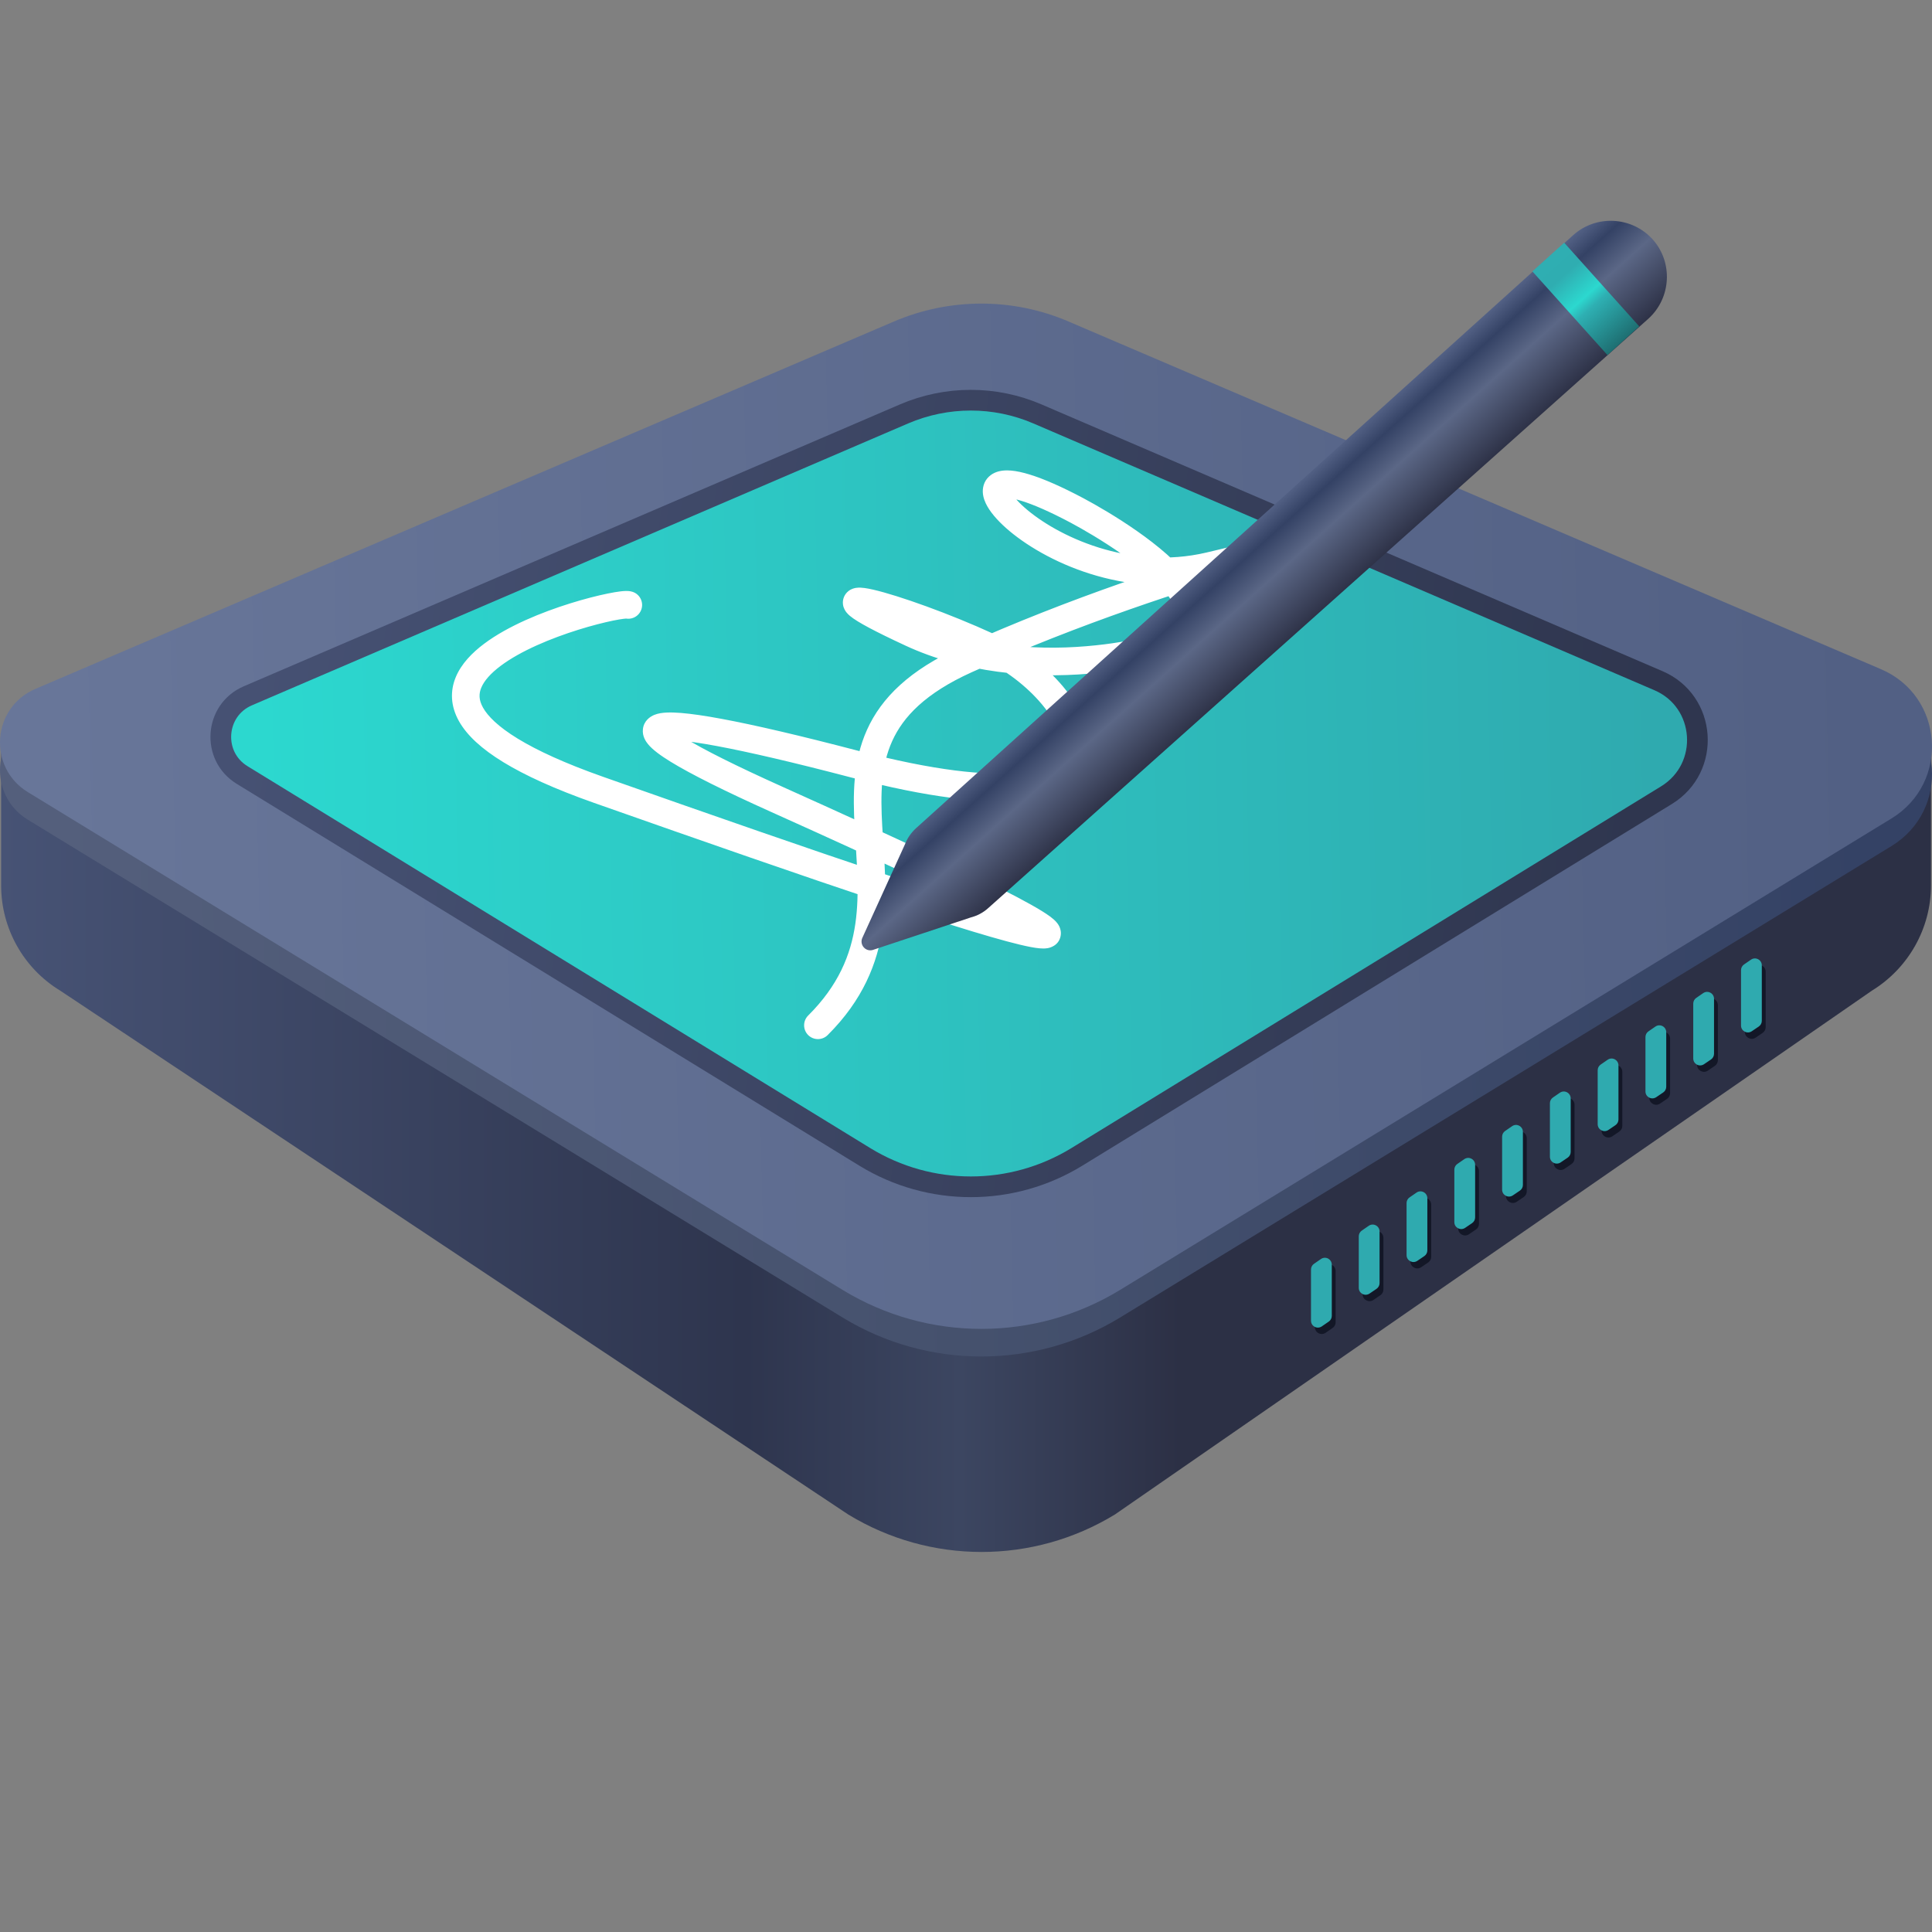 <svg width="140" height="140" viewBox="0 0 140 140" fill="none" xmlns="http://www.w3.org/2000/svg">
<rect x="0" y="0" width="140" height="140" fill="#808080" stroke="none"/>
<path d="M0.083 53.369V64.166C0.083 67.282 1.71 70.173 4.358 71.783L61.469 109.747C67.407 113.366 74.851 113.366 80.789 109.747L135.65 71.783C138.298 70.156 139.926 67.265 139.926 64.166V53.369H0.083Z" fill="url(#paint0_linear)"/>
<path d="M137.069 61.306L81.153 95.48C74.99 99.236 67.234 99.236 61.071 95.48L2.021 59.402C-0.904 57.619 -0.593 53.274 2.558 51.924L64.776 25.298C68.827 23.567 73.397 23.567 77.431 25.298L136.29 50.487C140.86 52.426 141.31 58.71 137.069 61.306Z" fill="url(#paint1_linear)"/>
<path d="M137.069 59.306L81.153 93.48C74.99 97.236 67.234 97.236 61.071 93.48L2.021 57.402C-0.904 55.619 -0.593 51.274 2.558 49.924L64.776 23.298C68.827 21.567 73.397 21.567 77.431 23.298L136.29 48.487C140.86 50.426 141.31 56.71 137.069 59.306Z" fill="url(#paint2_linear)"/>
<path d="M120.76 57.621L78.024 83.838C73.314 86.721 67.386 86.721 62.676 83.838L17.545 56.16C15.309 54.792 15.547 51.459 17.955 50.423L65.507 29.996C68.603 28.668 72.096 28.668 75.179 29.996L120.165 49.32C123.658 50.808 124.002 55.629 120.76 57.621Z" fill="url(#paint3_linear)" stroke="url(#paint4_linear)" stroke-width="1.5"/>
<path d="M45.218 44.787C45.743 44.959 46.308 44.673 46.48 44.148C46.652 43.623 46.365 43.059 45.841 42.887L45.218 44.787ZM43.364 57.231L43.031 58.174L43.031 58.174L43.364 57.231ZM56.289 57.924L55.879 58.836L55.879 58.836L56.289 57.924ZM61.886 55.359L62.139 54.392L62.139 54.392L61.886 55.359ZM71.606 46.852L71.189 47.761L71.189 47.761L71.606 46.852ZM66.01 45.864L66.432 44.958L66.43 44.957L66.01 45.864ZM78.814 47.822L78.729 46.826L78.728 46.826L78.814 47.822ZM78.052 36.993L78.522 36.111L78.521 36.11L78.052 36.993ZM87.651 41.013L87.422 40.039L87.422 40.039L87.651 41.013ZM69.995 47.805L70.407 48.716L70.407 48.716L69.995 47.805ZM58.564 73.588C58.173 73.978 58.171 74.611 58.56 75.003C58.95 75.394 59.583 75.396 59.975 75.007L58.564 73.588ZM45.841 42.887C45.635 42.819 45.433 42.822 45.35 42.824C45.231 42.826 45.102 42.837 44.973 42.852C44.712 42.883 44.388 42.938 44.023 43.013C43.29 43.163 42.343 43.403 41.315 43.724C39.284 44.359 36.82 45.345 35.079 46.651C34.209 47.303 33.434 48.098 33.033 49.052C32.609 50.062 32.645 51.163 33.255 52.253C33.837 53.292 34.912 54.276 36.475 55.231C38.051 56.194 40.199 57.175 43.031 58.174L43.696 56.288C40.94 55.315 38.933 54.389 37.519 53.525C36.092 52.653 35.343 51.889 35 51.276C34.686 50.715 34.695 50.26 34.877 49.827C35.082 49.337 35.544 48.802 36.279 48.251C37.744 47.152 39.948 46.247 41.912 45.633C42.881 45.331 43.764 45.108 44.425 44.972C44.757 44.904 45.022 44.86 45.207 44.839C45.3 44.827 45.359 44.824 45.388 44.823C45.454 44.822 45.359 44.834 45.218 44.787L45.841 42.887ZM43.031 58.174C51.215 61.059 58.248 63.503 63.663 65.307C69.046 67.101 72.903 68.287 74.682 68.624C74.911 68.668 75.124 68.701 75.313 68.718C75.485 68.734 75.704 68.745 75.916 68.707C76.025 68.688 76.709 68.557 76.854 67.837C76.916 67.525 76.827 67.27 76.76 67.131C76.691 66.988 76.603 66.878 76.538 66.805C76.303 66.541 75.913 66.274 75.496 66.016C75.046 65.737 74.448 65.402 73.703 65.008C70.73 63.438 65.209 60.836 56.699 57.012L55.879 58.836C64.393 62.662 69.859 65.24 72.769 66.777C73.495 67.16 74.048 67.472 74.445 67.717C74.643 67.84 74.792 67.94 74.9 68.019C75.016 68.105 75.05 68.142 75.045 68.136C75.043 68.133 75 68.087 74.959 68C74.919 67.918 74.839 67.712 74.893 67.442C74.954 67.141 75.142 66.947 75.297 66.848C75.43 66.764 75.543 66.743 75.57 66.738C75.625 66.728 75.619 66.738 75.499 66.727C75.395 66.717 75.249 66.696 75.054 66.659C73.437 66.353 69.724 65.219 64.295 63.41C58.898 61.612 51.878 59.172 43.696 56.288L43.031 58.174ZM56.699 57.012C53.313 55.489 50.982 54.318 49.635 53.489C48.934 53.058 48.607 52.783 48.505 52.658C48.437 52.574 48.61 52.732 48.576 53.053C48.53 53.486 48.199 53.642 48.168 53.655C48.139 53.667 48.191 53.642 48.397 53.632C48.584 53.623 48.842 53.629 49.179 53.656C49.852 53.709 50.767 53.841 51.933 54.058C54.259 54.491 57.501 55.246 61.633 56.327L62.139 54.392C57.989 53.307 54.694 52.537 52.298 52.092C51.102 51.869 50.11 51.724 49.338 51.662C48.952 51.631 48.603 51.62 48.3 51.635C48.016 51.648 47.694 51.688 47.409 51.805C47.122 51.923 46.652 52.225 46.587 52.844C46.533 53.352 46.805 53.738 46.956 53.922C47.292 54.334 47.883 54.759 48.587 55.193C50.051 56.093 52.483 57.309 55.879 58.836L56.699 57.012ZM61.633 56.327C67.299 57.81 71.305 58.255 74.008 57.97C76.685 57.689 78.453 56.621 78.842 54.746C79.194 53.052 78.263 51.221 77.031 49.749C75.754 48.224 73.943 46.824 72.023 45.943L71.189 47.761C72.838 48.517 74.411 49.735 75.497 51.033C76.629 52.384 77.042 53.58 76.884 54.34C76.764 54.918 76.171 55.732 73.799 55.981C71.454 56.228 67.726 55.854 62.139 54.392L61.633 56.327ZM72.024 45.943C68.783 44.455 65.094 43.148 63.295 42.733C63.065 42.68 62.849 42.637 62.659 42.611C62.492 42.589 62.26 42.566 62.036 42.599C61.935 42.614 61.702 42.658 61.481 42.832C61.187 43.064 61.033 43.434 61.088 43.816C61.129 44.102 61.275 44.298 61.341 44.381C61.422 44.482 61.513 44.566 61.589 44.63C61.874 44.87 62.347 45.154 62.964 45.484C63.604 45.826 64.469 46.252 65.589 46.771L66.43 44.957C65.328 44.446 64.501 44.037 63.906 43.72C63.288 43.39 62.984 43.19 62.877 43.1C62.854 43.081 62.87 43.091 62.901 43.129C62.916 43.148 63.033 43.289 63.067 43.529C63.116 43.866 62.977 44.2 62.718 44.403C62.533 44.549 62.357 44.573 62.332 44.577C62.26 44.588 62.257 44.575 62.389 44.593C62.497 44.608 62.649 44.636 62.846 44.681C64.465 45.055 68.018 46.304 71.189 47.761L72.024 45.943ZM65.587 46.771C69.847 48.755 74.748 49.175 78.9 48.819L78.728 46.826C74.806 47.163 70.281 46.751 66.432 44.958L65.587 46.771ZM78.899 48.819C80.845 48.653 82.393 48.383 83.596 48.02C84.787 47.66 85.715 47.186 86.342 46.559C87.004 45.896 87.291 45.096 87.22 44.248C87.153 43.453 86.779 42.709 86.316 42.06C85.39 40.764 83.862 39.513 82.409 38.495C80.936 37.462 79.449 36.605 78.522 36.111L77.581 37.875C78.457 38.343 79.871 39.158 81.261 40.133C82.672 41.122 83.968 42.214 84.688 43.223C85.048 43.726 85.203 44.124 85.227 44.416C85.247 44.654 85.189 44.883 84.927 45.146C84.629 45.444 84.053 45.793 83.018 46.105C81.994 46.414 80.595 46.667 78.729 46.826L78.899 48.819ZM78.521 36.11C76.902 35.25 75.61 34.692 74.614 34.386C74.117 34.233 73.667 34.134 73.272 34.1C72.893 34.068 72.472 34.085 72.093 34.253C71.657 34.446 71.326 34.822 71.239 35.33C71.164 35.764 71.29 36.167 71.427 36.462C71.706 37.062 72.254 37.69 72.916 38.277C75.579 40.634 81.48 43.492 87.88 41.986L87.422 40.039C81.814 41.358 76.556 38.827 74.242 36.779C73.66 36.264 73.35 35.853 73.241 35.618C73.184 35.496 73.233 35.532 73.21 35.669C73.173 35.881 73.021 36.03 72.902 36.082C72.841 36.109 72.875 36.074 73.1 36.093C73.309 36.111 73.612 36.17 74.026 36.297C74.854 36.552 76.022 37.047 77.582 37.876L78.521 36.11ZM87.879 41.986C91.504 41.136 93.258 40.674 93.575 40.573C93.587 40.569 93.646 40.551 93.707 40.524C93.722 40.518 93.768 40.497 93.823 40.465C93.852 40.446 93.925 40.395 93.967 40.36C94.037 40.293 94.2 40.062 94.269 39.888C94.309 39.571 94.111 39.007 93.909 38.804C93.778 38.722 93.56 38.637 93.481 38.62C93.36 38.599 93.262 38.606 93.249 38.607C93.163 38.612 93.084 38.629 93.081 38.629C93.053 38.635 93.022 38.642 92.992 38.648C92.871 38.676 92.672 38.725 92.408 38.793C91.874 38.932 91.043 39.157 89.975 39.465C85.708 40.696 77.605 43.262 69.582 46.894L70.407 48.716C78.308 45.139 86.31 42.603 90.529 41.387C91.582 41.083 92.396 40.862 92.91 40.729C93.169 40.662 93.344 40.619 93.433 40.599C93.455 40.594 93.466 40.592 93.469 40.591C93.498 40.586 93.44 40.599 93.364 40.603C93.353 40.604 93.257 40.611 93.138 40.59C93.059 40.573 92.841 40.489 92.711 40.406C92.509 40.204 92.311 39.64 92.35 39.324C92.42 39.15 92.583 38.919 92.652 38.853C92.694 38.818 92.766 38.767 92.795 38.749C92.848 38.717 92.891 38.698 92.904 38.693C92.953 38.671 92.989 38.661 92.968 38.668C92.742 38.739 91.074 39.183 87.422 40.039L87.879 41.986ZM69.582 46.894C65.923 48.549 63.875 50.558 62.827 52.883C61.797 55.167 61.803 57.612 61.931 59.95C62.193 64.717 62.93 69.247 58.564 73.588L59.975 75.007C65.087 69.922 64.177 64.376 63.928 59.84C63.801 57.525 63.835 55.511 64.65 53.705C65.445 51.941 67.058 50.231 70.407 48.716L69.582 46.894Z" fill="white"/>
<path d="M62.475 67.991L65.577 61.181C65.75 60.731 66.027 60.332 66.391 60.003L114.005 17.033C115.668 15.543 118.25 15.681 119.757 17.345C121.247 19.008 121.109 21.59 119.445 23.097L71.606 65.807C71.242 66.137 70.809 66.362 70.341 66.483L63.237 68.84C62.735 68.978 62.285 68.493 62.475 67.991Z" fill="url(#paint5_linear)"/>
<path d="M116.483 25.731L111.042 19.666L113.346 17.587L118.787 23.651L116.483 25.731Z" fill="url(#paint6_linear)"/>
<path d="M95.279 92.456C95.279 92.291 95.36 92.138 95.495 92.044L96.001 91.695C96.333 91.466 96.785 91.704 96.785 92.107V95.817C96.785 95.981 96.704 96.135 96.569 96.228L96.063 96.577C95.731 96.806 95.279 96.569 95.279 96.166V92.456ZM98.741 93.786C98.741 94.187 99.19 94.425 99.522 94.2L100.028 93.856C100.165 93.763 100.247 93.608 100.247 93.443V89.701C100.247 89.298 99.795 89.06 99.463 89.289L98.957 89.638C98.822 89.731 98.741 89.885 98.741 90.05V93.786ZM102.203 91.414C102.203 91.815 102.652 92.053 102.984 91.828L103.49 91.485C103.627 91.392 103.71 91.237 103.71 91.071V87.294C103.71 86.891 103.257 86.654 102.926 86.883L102.42 87.232C102.284 87.325 102.203 87.479 102.203 87.643V91.414ZM105.666 89.025C105.666 89.426 106.114 89.664 106.446 89.439L106.952 89.096C107.09 89.003 107.172 88.848 107.172 88.682V84.871C107.172 84.468 106.72 84.23 106.388 84.459L105.882 84.808C105.747 84.901 105.666 85.055 105.666 85.22V89.025ZM109.128 86.671C109.128 87.072 109.577 87.31 109.909 87.085L110.415 86.741C110.552 86.648 110.634 86.493 110.634 86.328V82.482C110.634 82.079 110.182 81.841 109.85 82.07L109.344 82.419C109.209 82.512 109.128 82.666 109.128 82.831V86.671ZM112.59 84.282C112.59 84.683 113.039 84.921 113.371 84.696L113.877 84.352C114.014 84.259 114.096 84.104 114.096 83.939V80.058C114.096 79.655 113.644 79.418 113.313 79.646L112.807 79.996C112.671 80.089 112.59 80.243 112.59 80.407V84.282ZM116.053 81.927C116.053 82.329 116.501 82.566 116.833 82.341L117.339 81.998C117.477 81.905 117.559 81.75 117.559 81.584V77.669C117.559 77.266 117.107 77.029 116.775 77.257L116.269 77.606C116.134 77.7 116.053 77.854 116.053 78.018V81.927ZM119.515 79.556C119.515 79.957 119.964 80.195 120.296 79.969L120.802 79.626C120.939 79.533 121.021 79.378 121.021 79.212V75.263C121.021 74.86 120.569 74.622 120.237 74.851L119.731 75.2C119.596 75.293 119.515 75.447 119.515 75.612V79.556ZM122.977 77.167C122.977 77.568 123.426 77.806 123.758 77.581L124.264 77.237C124.401 77.144 124.483 76.989 124.483 76.823V72.839C124.483 72.436 124.031 72.199 123.7 72.427L123.193 72.776C123.058 72.87 122.977 73.024 122.977 73.188V77.167ZM126.656 70.353C126.52 70.446 126.44 70.6 126.44 70.764V74.778C126.44 75.179 126.888 75.417 127.22 75.192L127.726 74.848C127.864 74.755 127.946 74.6 127.946 74.434V70.415C127.946 70.013 127.494 69.775 127.162 70.004L126.656 70.353Z" fill="#131727"/>
<path d="M95 91.993C95 91.828 95.081 91.674 95.216 91.581L95.722 91.232C96.054 91.003 96.506 91.241 96.506 91.644V95.353C96.506 95.518 96.425 95.672 96.29 95.765L95.784 96.114C95.452 96.343 95 96.106 95 95.703V91.993ZM98.462 93.323C98.462 93.724 98.911 93.962 99.243 93.736L99.749 93.393C99.886 93.3 99.968 93.145 99.968 92.979V89.237C99.968 88.834 99.516 88.597 99.184 88.826L98.678 89.175C98.543 89.268 98.462 89.422 98.462 89.586V93.323ZM101.925 90.951C101.925 91.352 102.373 91.59 102.705 91.365L103.211 91.021C103.349 90.928 103.431 90.773 103.431 90.608V86.831C103.431 86.428 102.979 86.191 102.647 86.419L102.141 86.768C102.005 86.862 101.925 87.016 101.925 87.18V90.951ZM105.387 88.562C105.387 88.963 105.836 89.201 106.168 88.976L106.674 88.632C106.811 88.539 106.893 88.384 106.893 88.219V84.407C106.893 84.004 106.441 83.767 106.109 83.996L105.603 84.345C105.468 84.438 105.387 84.592 105.387 84.756V88.562ZM108.849 86.207C108.849 86.609 109.298 86.846 109.63 86.621L110.136 86.278C110.273 86.185 110.355 86.03 110.355 85.864V82.018C110.355 81.615 109.903 81.378 109.572 81.607L109.065 81.956C108.93 82.049 108.849 82.203 108.849 82.367V86.207ZM112.312 83.819C112.312 84.22 112.76 84.457 113.092 84.232L113.598 83.889C113.736 83.796 113.818 83.641 113.818 83.475V79.595C113.818 79.192 113.366 78.954 113.034 79.183L112.528 79.532C112.392 79.626 112.312 79.779 112.312 79.944V83.819ZM115.774 81.464C115.774 81.865 116.223 82.103 116.555 81.878L117.061 81.535C117.198 81.442 117.28 81.287 117.28 81.121V77.206C117.28 76.803 116.828 76.565 116.496 76.794L115.99 77.143C115.855 77.237 115.774 77.39 115.774 77.555V81.464ZM119.236 79.092C119.236 79.494 119.685 79.731 120.017 79.506L120.523 79.163C120.66 79.07 120.742 78.915 120.742 78.749V74.799C120.742 74.397 120.29 74.159 119.958 74.388L119.452 74.737C119.317 74.83 119.236 74.984 119.236 75.148V79.092ZM122.699 76.703C122.699 77.105 123.147 77.342 123.479 77.117L123.985 76.774C124.122 76.681 124.205 76.526 124.205 76.36V72.376C124.205 71.973 123.752 71.736 123.421 71.964L122.915 72.313C122.779 72.407 122.699 72.561 122.699 72.725V76.703ZM126.377 69.89C126.242 69.983 126.161 70.137 126.161 70.301V74.314C126.161 74.716 126.609 74.953 126.941 74.728L127.448 74.385C127.585 74.292 127.667 74.137 127.667 73.971V69.952C127.667 69.549 127.215 69.312 126.883 69.541L126.377 69.89Z" fill="#2FAAAF"/>
<defs>
<linearGradient id="paint0_linear" x1="-0.106" y1="92.915" x2="133.097" y2="92.915" gradientUnits="userSpaceOnUse">
<stop stop-color="#475375"/>
<stop offset="0.406" stop-color="#2E354E"/>
<stop offset="0.523" stop-color="#3C4661"/>
<stop offset="0.643" stop-color="#2C3045"/>
</linearGradient>
<linearGradient id="paint1_linear" x1="3.5" y1="55" x2="136" y2="52" gradientUnits="userSpaceOnUse">
<stop stop-color="#545F7C"/>
<stop offset="0.495" stop-color="#45516D"/>
<stop offset="0.995" stop-color="#344265"/>
</linearGradient>
<linearGradient id="paint2_linear" x1="3.5" y1="53" x2="136" y2="50" gradientUnits="userSpaceOnUse">
<stop stop-color="#687699"/>
<stop offset="0.995" stop-color="#526084"/>
</linearGradient>
<linearGradient id="paint3_linear" x1="18.675" y1="52.783" x2="119.943" y2="50.499" gradientUnits="userSpaceOnUse">
<stop stop-color="#2CD8CF"/>
<stop offset="1" stop-color="#2FAAAF"/>
</linearGradient>
<linearGradient id="paint4_linear" x1="18" y1="49.5" x2="118.5" y2="62" gradientUnits="userSpaceOnUse">
<stop stop-color="#465173"/>
<stop offset="1" stop-color="#2F364F"/>
</linearGradient>
<linearGradient id="paint5_linear" x1="88.133" y1="39.608" x2="94.018" y2="46.162" gradientUnits="userSpaceOnUse">
<stop stop-color="#677598"/>
<stop offset="0.062" stop-color="#526084"/>
<stop offset="0.234" stop-color="#344265"/>
<stop offset="0.499" stop-color="#5B6786"/>
<stop offset="0.995" stop-color="#2C3045"/>
</linearGradient>
<linearGradient id="paint6_linear" x1="112.195" y1="18.632" x2="117.634" y2="24.689" gradientUnits="userSpaceOnUse">
<stop stop-color="#2FAEB2"/>
<stop offset="0.213" stop-color="#2FADB1"/>
<stop offset="0.482" stop-color="#2CD8CF"/>
<stop offset="0.588" stop-color="#2EB0B3"/>
<stop offset="1" stop-color="#1E6F72"/>
</linearGradient>
</defs>
</svg>
